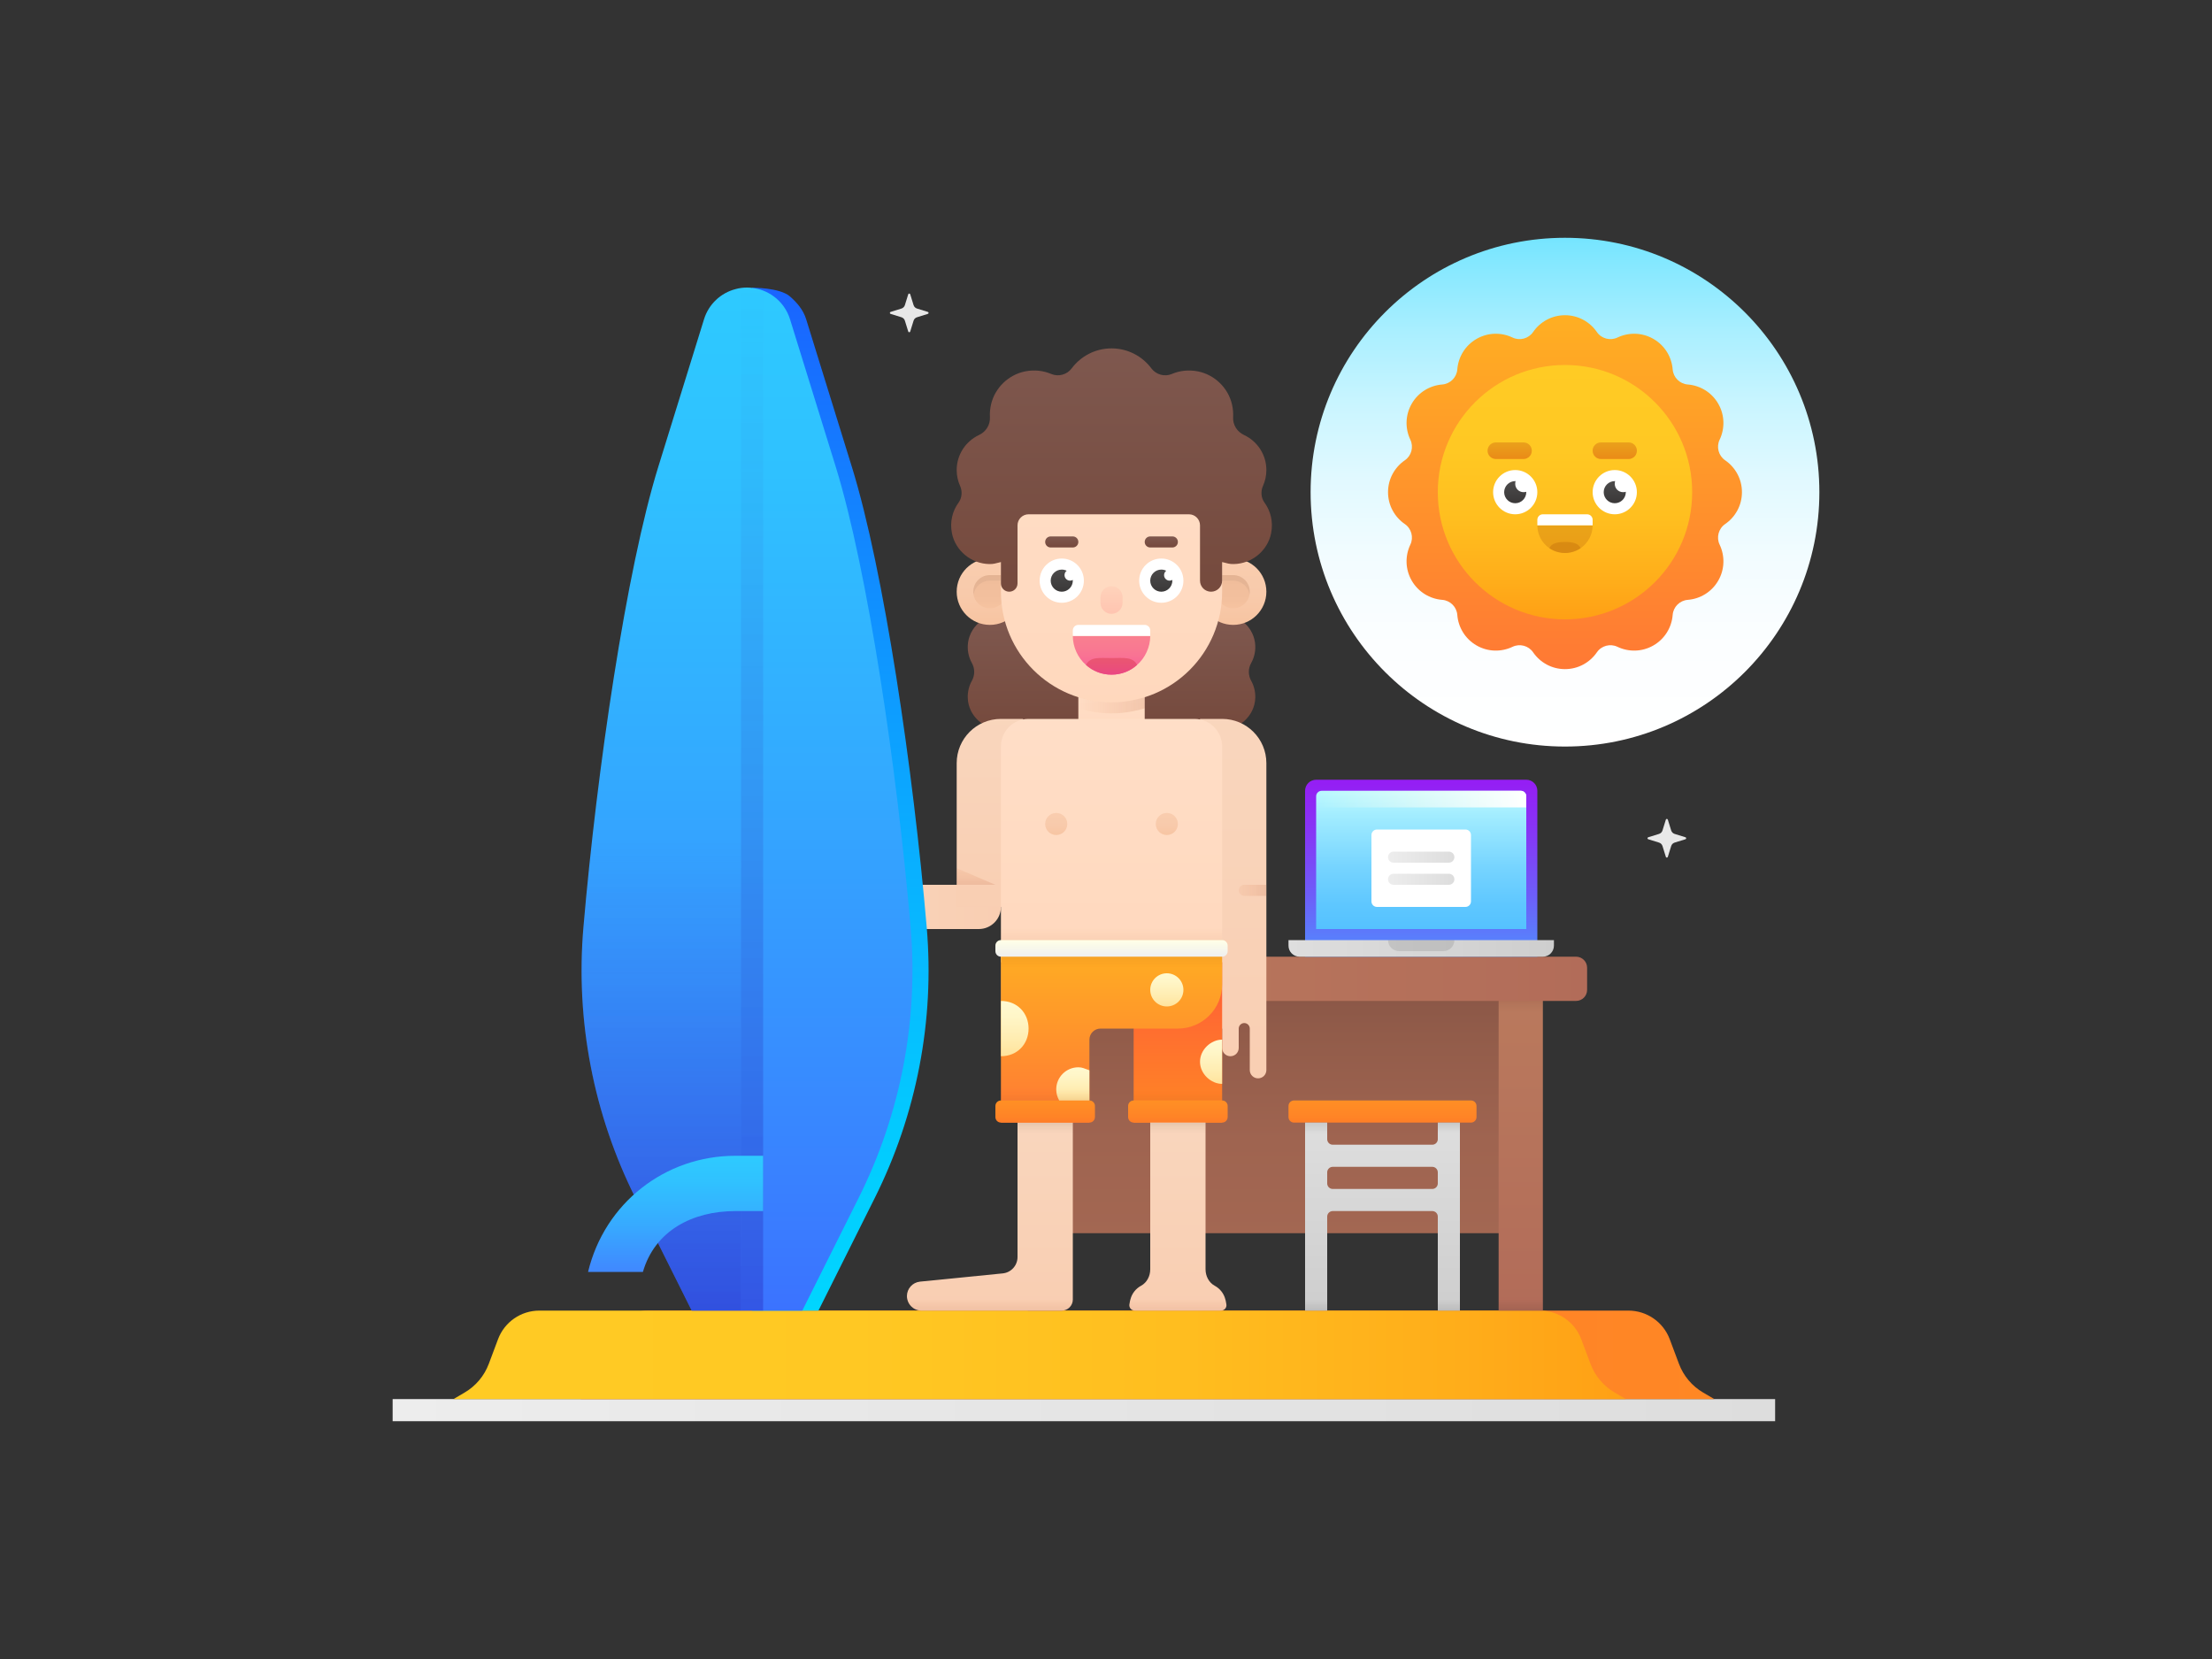 <?xml version="1.0" encoding="iso-8859-1"?>
<!-- Generator: Adobe Illustrator 22.1.0, SVG Export Plug-In . SVG Version: 6.00 Build 0)  -->
<svg version="1.1" id="working_x5F_remotely" xmlns="http://www.w3.org/2000/svg" xmlns:xlink="http://www.w3.org/1999/xlink"
	 x="0px" y="0px" viewBox="0 0 800 600" enable-background="new 0 0 800 600" xml:space="preserve">
<rect x="0" y="0" width="800" height="600" fill="#333333" stroke="none"/>
<linearGradient id="SVGID_1_" gradientUnits="userSpaceOnUse" x1="566" y1="86.653" x2="566" y2="271.433">
	<stop  offset="0" style="stop-color:#76E5FF"/>
	<stop  offset="0.048" style="stop-color:#85E8FF"/>
	<stop  offset="0.181" style="stop-color:#AAEFFF"/>
	<stop  offset="0.321" style="stop-color:#C9F5FF"/>
	<stop  offset="0.467" style="stop-color:#E1F9FF"/>
	<stop  offset="0.621" style="stop-color:#F2FCFF"/>
	<stop  offset="0.79" style="stop-color:#FCFEFF"/>
	<stop  offset="1" style="stop-color:#FFFFFF"/>
</linearGradient>
<circle fill="url(#SVGID_1_)" cx="566" cy="178" r="92"/>
<linearGradient id="SVGID_2_" gradientUnits="userSpaceOnUse" x1="142" y1="510" x2="642" y2="510">
	<stop  offset="0" style="stop-color:#EDEDED"/>
	<stop  offset="1" style="stop-color:#DDDDDD"/>
</linearGradient>
<rect x="142" y="506" fill="url(#SVGID_2_)" width="500" height="8"/>
<linearGradient id="SVGID_3_" gradientUnits="userSpaceOnUse" x1="622.384" y1="490" x2="205.014" y2="490">
	<stop  offset="0" style="stop-color:#FF8724"/>
	<stop  offset="1" style="stop-color:#FF7934"/>
</linearGradient>
<path fill="url(#SVGID_3_)" d="M588.949,474H234.43c-6.336,0-12.07,3.751-14.61,9.555L210,506h410l-4.044-2.368
	c-4.015-2.351-7.099-6.013-8.733-10.37l-3.343-8.914C601.546,478.123,595.596,474,588.949,474z"/>
<linearGradient id="SVGID_4_" gradientUnits="userSpaceOnUse" x1="164" y1="490" x2="588" y2="490">
	<stop  offset="0" style="stop-color:#FFCB24"/>
	<stop  offset="0.34" style="stop-color:#FFC823"/>
	<stop  offset="0.613" style="stop-color:#FFBE1F"/>
	<stop  offset="0.861" style="stop-color:#FFAD1A"/>
	<stop  offset="1" style="stop-color:#FFA015"/>
</linearGradient>
<path fill="url(#SVGID_4_)" d="M583.97,503.64c-4.024-2.357-7.115-6.026-8.752-10.393l-3.337-8.9
	c-2.334-6.224-8.284-10.348-14.932-10.348H459.57H195.051c-6.647,0-12.598,4.123-14.932,10.348l-3.337,8.9
	c-1.637,4.367-4.728,8.036-8.752,10.393L164,506h400h24L583.97,503.64z"/>
<linearGradient id="SVGID_5_" gradientUnits="userSpaceOnUse" x1="464" y1="448.046" x2="464" y2="355.749">
	<stop  offset="0" style="stop-color:#A36752"/>
	<stop  offset="0.39" style="stop-color:#9F6450"/>
	<stop  offset="0.793" style="stop-color:#925C4A"/>
	<stop  offset="1" style="stop-color:#895646"/>
</linearGradient>
<rect x="380" y="358" fill="url(#SVGID_5_)" width="168" height="88"/>
<linearGradient id="SVGID_6_" gradientUnits="userSpaceOnUse" x1="550" y1="356.25" x2="550" y2="473.445">
	<stop  offset="0" style="stop-color:#BA7A5D"/>
	<stop  offset="1" style="stop-color:#B26C59"/>
</linearGradient>
<rect x="542" y="356" fill="url(#SVGID_6_)" width="16" height="118"/>
<linearGradient id="SVGID_7_" gradientUnits="userSpaceOnUse" x1="359.173" y1="354" x2="576.12" y2="354">
	<stop  offset="0" style="stop-color:#BA7A5D"/>
	<stop  offset="1" style="stop-color:#B26C59"/>
</linearGradient>
<path fill="url(#SVGID_7_)" d="M362,346h208c2.209,0,4,1.791,4,4v8c0,2.209-1.791,4-4,4H362V346z"/>
<linearGradient id="SVGID_8_" gradientUnits="userSpaceOnUse" x1="550" y1="366.125" x2="550" y2="361.368">
	<stop  offset="0" style="stop-color:#302926;stop-opacity:0"/>
	<stop  offset="1" style="stop-color:#000000;stop-opacity:0.07"/>
</linearGradient>
<rect x="542" y="362" fill="url(#SVGID_8_)" width="16" height="4"/>
<linearGradient id="SVGID_9_" gradientUnits="userSpaceOnUse" x1="378" y1="356.25" x2="378" y2="473.445">
	<stop  offset="0" style="stop-color:#BA7A5D"/>
	<stop  offset="1" style="stop-color:#B26C59"/>
</linearGradient>
<path fill="url(#SVGID_9_)" d="M386,356h-16v116c0,1.105,0.895,2,2,2h12c1.105,0,2-0.895,2-2V356z"/>
<linearGradient id="SVGID_10_" gradientUnits="userSpaceOnUse" x1="550" y1="469.792" x2="550" y2="474.459">
	<stop  offset="0" style="stop-color:#302926;stop-opacity:0"/>
	<stop  offset="1" style="stop-color:#000000;stop-opacity:0.1"/>
</linearGradient>
<rect x="542" y="470" fill="url(#SVGID_10_)" width="16" height="4"/>
<linearGradient id="SVGID_11_" gradientUnits="userSpaceOnUse" x1="378" y1="366.125" x2="378" y2="361.368">
	<stop  offset="0" style="stop-color:#302926;stop-opacity:0"/>
	<stop  offset="1" style="stop-color:#000000;stop-opacity:0.1"/>
</linearGradient>
<rect x="370" y="362" fill="url(#SVGID_11_)" width="16" height="4"/>
<linearGradient id="SVGID_12_" gradientUnits="userSpaceOnUse" x1="402" y1="265" x2="402" y2="221.474">
	<stop  offset="0" style="stop-color:#75493C"/>
	<stop  offset="1" style="stop-color:#7F5950"/>
</linearGradient>
<path fill="url(#SVGID_12_)" d="M452.495,239.808c1.02-1.83,1.574-3.954,1.498-6.217c-0.219-6.553-5.94-11.592-12.497-11.592
	c-16.737,0-62.256,0-78.993,0c-6.556,0-12.278,5.039-12.497,11.592c-0.075,2.262,0.479,4.386,1.498,6.217
	c1.11,1.993,1.11,4.39,0,6.383c-1.02,1.83-1.574,3.954-1.498,6.217c0.219,6.553,5.94,11.592,12.497,11.592
	c16.737,0,62.256,0,78.993,0c6.556,0,12.278-5.039,12.497-11.592c0.075-2.262-0.479-4.386-1.498-6.217
	C451.384,244.198,451.384,241.802,452.495,239.808z"/>
<linearGradient id="SVGID_13_" gradientUnits="userSpaceOnUse" x1="402" y1="247.75" x2="402" y2="273.031">
	<stop  offset="0" style="stop-color:#FFDEC7"/>
	<stop  offset="1" style="stop-color:#FFD8BD"/>
</linearGradient>
<path fill="url(#SVGID_13_)" d="M402,272L402,272c-6.627,0-12-5.373-12-12v-12h24v12C414,266.627,408.627,272,402,272z"/>
<linearGradient id="SVGID_14_" gradientUnits="userSpaceOnUse" x1="446" y1="255.125" x2="446" y2="398.125">
	<stop  offset="0" style="stop-color:#F9D6BD"/>
	<stop  offset="1" style="stop-color:#F9CEB2"/>
</linearGradient>
<path fill="url(#SVGID_14_)" d="M442,260h-8v36v4v72h8v7c0,1.657,1.343,3,3,3s3-1.343,3-3v-7c0-1.1,0.9-2,2-2s2,0.9,2,2v15
	c0,1.657,1.343,3,3,3s3-1.343,3-3v-15v-72v-4v-20C458,267.163,450.837,260,442,260z"/>
<linearGradient id="SVGID_15_" gradientUnits="userSpaceOnUse" x1="290" y1="328" x2="362" y2="328">
	<stop  offset="0" style="stop-color:#F9D6BD"/>
	<stop  offset="1" style="stop-color:#F9CEB2"/>
</linearGradient>
<path fill="url(#SVGID_15_)" d="M335.87,336H354c4.418,0,8-3.582,8-8v-8h-72v1.366c0,1.598,0.952,3.042,2.421,3.671l9.154,3.923
	C312.412,333.605,324.079,336,335.87,336z"/>
<linearGradient id="SVGID_16_" gradientUnits="userSpaceOnUse" x1="358" y1="257.45" x2="358" y2="332.25">
	<stop  offset="0" style="stop-color:#F9D6BD"/>
	<stop  offset="1" style="stop-color:#F9CEB2"/>
</linearGradient>
<path fill="url(#SVGID_16_)" d="M362,260c-8.837,0-16,7.163-16,16v52h24v-68H362z"/>
<linearGradient id="SVGID_17_" gradientUnits="userSpaceOnUse" x1="402" y1="260" x2="402" y2="349.022">
	<stop  offset="0" style="stop-color:#FFDEC7"/>
	<stop  offset="1" style="stop-color:#FFD8BD"/>
</linearGradient>
<path fill="url(#SVGID_17_)" d="M432,260h-12h-48.042c-5.5,0-9.959,4.459-9.959,9.959V348h40h40v-78
	C442,264.477,437.523,260,432,260z"/>
<linearGradient id="SVGID_18_" gradientUnits="userSpaceOnUse" x1="426" y1="405.704" x2="426" y2="347.704">
	<stop  offset="0" style="stop-color:#FF8724"/>
	<stop  offset="1" style="stop-color:#FF5C38"/>
</linearGradient>
<rect x="410" y="348" fill="url(#SVGID_18_)" width="32" height="58"/>
<linearGradient id="SVGID_19_" gradientUnits="userSpaceOnUse" x1="446" y1="201.5" x2="446" y2="226.511">
	<stop  offset="0" style="stop-color:#F9CDAF"/>
	<stop  offset="0.536" style="stop-color:#F8CAAB"/>
	<stop  offset="1" style="stop-color:#F7C4A1"/>
</linearGradient>
<path fill="url(#SVGID_19_)" d="M446,226L446,226c-6.627,0-12-5.373-12-12v-12h12c6.627,0,12,5.372,12,12v0
	C458,220.627,452.627,226,446,226z"/>
<linearGradient id="SVGID_20_" gradientUnits="userSpaceOnUse" x1="446" y1="207.5" x2="446" y2="221">
	<stop  offset="0" style="stop-color:#EFBC9A"/>
	<stop  offset="0.715" style="stop-color:#F3C09E"/>
	<stop  offset="1" style="stop-color:#F7C4A1"/>
</linearGradient>
<path fill="url(#SVGID_20_)" d="M446,220L446,220c-3.314,0-6-2.686-6-6v-6h6c3.314,0,6,2.686,6,6v0C452,217.314,449.314,220,446,220
	z"/>
<path opacity="0.05" d="M452,214c0,0.34-0.02,0.68-0.1,1c-0.46-2.84-2.92-5-5.9-5h-6v-2h6C449.32,208,452,210.68,452,214z"/>
<linearGradient id="SVGID_21_" gradientUnits="userSpaceOnUse" x1="-178" y1="201.5" x2="-178" y2="226.511" gradientTransform="matrix(-1 0 0 1 180 0)">
	<stop  offset="0" style="stop-color:#F9CDAF"/>
	<stop  offset="0.536" style="stop-color:#F8CAAB"/>
	<stop  offset="1" style="stop-color:#F7C4A1"/>
</linearGradient>
<path fill="url(#SVGID_21_)" d="M358,226L358,226c6.627,0,12-5.373,12-12v-12h-12c-6.627,0-12,5.372-12,12v0
	C346,220.627,351.373,226,358,226z"/>
<linearGradient id="SVGID_22_" gradientUnits="userSpaceOnUse" x1="-178" y1="207.5" x2="-178" y2="221" gradientTransform="matrix(-1 0 0 1 180 0)">
	<stop  offset="0" style="stop-color:#EFBC9A"/>
	<stop  offset="0.715" style="stop-color:#F3C09E"/>
	<stop  offset="1" style="stop-color:#F7C4A1"/>
</linearGradient>
<path fill="url(#SVGID_22_)" d="M358,220L358,220c3.314,0,6-2.686,6-6v-6h-6c-3.314,0-6,2.686-6,6v0
	C352,217.314,354.686,220,358,220z"/>
<path opacity="0.05" d="M352,214c0,0.34,0.02,0.68,0.1,1c0.46-2.84,2.92-5,5.9-5h6v-2h-6C354.68,208,352,210.68,352,214z"/>
<linearGradient id="SVGID_23_" gradientUnits="userSpaceOnUse" x1="402" y1="143.333" x2="402" y2="257.176">
	<stop  offset="0" style="stop-color:#FFDEC7"/>
	<stop  offset="1" style="stop-color:#FFD8BD"/>
</linearGradient>
<path fill="url(#SVGID_23_)" d="M442,214c0,22.091-17.909,40-40,40h0c-22.091,0-40-17.909-40-40v-28c0-22.091,17.909-40,40-40h0
	c22.091,0,40,17.909,40,40V214z"/>
<circle fill="#FFFFFF" cx="420" cy="210" r="8"/>
<linearGradient id="SVGID_24_" gradientUnits="userSpaceOnUse" x1="420" y1="205.875" x2="420" y2="214.091">
	<stop  offset="0" style="stop-color:#4C4B4B"/>
	<stop  offset="1" style="stop-color:#3A3838"/>
</linearGradient>
<path fill="url(#SVGID_24_)" d="M424,210c0,2.2-1.8,4-4,4s-4-1.8-4-4c0-2.2,1.8-4,4-4c0.64,0,1.24,0.14,1.78,0.42
	c-0.48,0.36-0.78,0.94-0.78,1.58c0,1.1,0.9,2,2,2c0.36,0,0.7-0.1,0.98-0.26C424,209.82,424,209.92,424,210z"/>
<linearGradient id="SVGID_25_" gradientUnits="userSpaceOnUse" x1="420" y1="198.25" x2="420" y2="193.66">
	<stop  offset="0" style="stop-color:#75493C"/>
	<stop  offset="1" style="stop-color:#7F5950"/>
</linearGradient>
<path fill="url(#SVGID_25_)" d="M426,196c0-1.105-0.895-2-2-2h-8c-1.105,0-2,0.895-2,2l0,0c0,1.105,0.895,2,2,2h8
	C425.105,198,426,197.105,426,196L426,196z"/>
<circle fill="#FFFFFF" cx="384" cy="210" r="8"/>
<linearGradient id="SVGID_26_" gradientUnits="userSpaceOnUse" x1="384" y1="205.875" x2="384" y2="214.091">
	<stop  offset="0" style="stop-color:#4C4B4B"/>
	<stop  offset="1" style="stop-color:#3A3838"/>
</linearGradient>
<path fill="url(#SVGID_26_)" d="M388,210c0,2.2-1.8,4-4,4s-4-1.8-4-4c0-2.2,1.8-4,4-4c0.64,0,1.24,0.14,1.78,0.42
	c-0.48,0.36-0.78,0.94-0.78,1.58c0,1.1,0.9,2,2,2c0.36,0,0.7-0.1,0.98-0.26C388,209.82,388,209.92,388,210z"/>
<linearGradient id="SVGID_27_" gradientUnits="userSpaceOnUse" x1="384" y1="198.25" x2="384" y2="193.66">
	<stop  offset="0" style="stop-color:#75493C"/>
	<stop  offset="1" style="stop-color:#7F5950"/>
</linearGradient>
<path fill="url(#SVGID_27_)" d="M390,196c0-1.105-0.895-2-2-2h-8c-1.105,0-2,0.895-2,2l0,0c0,1.105,0.895,2,2,2h8
	C389.105,198,390,197.105,390,196L390,196z"/>
<linearGradient id="SVGID_28_" gradientUnits="userSpaceOnUse" x1="402" y1="211.667" x2="402" y2="222.172">
	<stop  offset="0" style="stop-color:#FFD3BB"/>
	<stop  offset="1" style="stop-color:#FFC4B0"/>
</linearGradient>
<path fill="url(#SVGID_28_)" d="M406,218c0,2.209-1.791,4-4,4l0,0c-2.209,0-4-1.791-4-4v-2c0-2.209,1.791-4,4-4l0,0
	c2.209,0,4,1.791,4,4V218z"/>
<linearGradient id="SVGID_29_" gradientUnits="userSpaceOnUse" x1="358" y1="403.688" x2="358" y2="473.131">
	<stop  offset="0" style="stop-color:#F9D6BD"/>
	<stop  offset="1" style="stop-color:#F9CEB2"/>
</linearGradient>
<path fill="url(#SVGID_29_)" d="M388,402v68c0,2.2-1.8,4-4,4h-50.76c-1.44,0-2.76-0.6-3.7-1.54c-0.66-0.66-1.16-1.52-1.38-2.46
	c-0.1-0.4-0.16-0.82-0.16-1.24c0-2.7,2.04-4.96,4.72-5.24l29.92-2.98c3.04-0.3,5.36-2.86,5.36-5.92V402H388z"/>
<linearGradient id="SVGID_30_" gradientUnits="userSpaceOnUse" x1="426" y1="403.688" x2="426" y2="473.131">
	<stop  offset="0" style="stop-color:#F9D6BD"/>
	<stop  offset="1" style="stop-color:#F9CEB2"/>
</linearGradient>
<path fill="url(#SVGID_30_)" d="M443.52,471.64c0.26,1.22-0.68,2.36-1.94,2.36h-31.16c-1.26,0-2.2-1.14-1.94-2.36l0.24-1.28
	c0.02-0.12,0.06-0.24,0.1-0.36c0.54-2.2,1.98-3.98,3.88-5c2.12-1.16,3.3-3.52,3.3-5.94V402h20v57.06c0,2.42,1.18,4.78,3.3,5.94
	c1.9,1.02,3.34,2.8,3.88,5c0.04,0.12,0.08,0.24,0.1,0.36L443.52,471.64z"/>
<linearGradient id="SVGID_31_" gradientUnits="userSpaceOnUse" x1="426" y1="393.917" x2="426" y2="398.25">
	<stop  offset="0" style="stop-color:#D44000;stop-opacity:0"/>
	<stop  offset="1" style="stop-color:#A24520;stop-opacity:0.1"/>
</linearGradient>
<rect x="410" y="394" fill="url(#SVGID_31_)" width="32" height="4"/>
<linearGradient id="SVGID_32_" gradientUnits="userSpaceOnUse" x1="378" y1="409.875" x2="378" y2="406.355">
	<stop  offset="0" style="stop-color:#302926;stop-opacity:0"/>
	<stop  offset="0.29" style="stop-color:#27211F;stop-opacity:0.02"/>
	<stop  offset="0.762" style="stop-color:#0F0D0C;stop-opacity:0.053"/>
	<stop  offset="1" style="stop-color:#000000;stop-opacity:0.07"/>
</linearGradient>
<rect x="368" y="406" fill="url(#SVGID_32_)" width="20" height="4"/>
<linearGradient id="SVGID_33_" gradientUnits="userSpaceOnUse" x1="426" y1="409.875" x2="426" y2="406.355">
	<stop  offset="0" style="stop-color:#302926;stop-opacity:0"/>
	<stop  offset="0.29" style="stop-color:#27211F;stop-opacity:0.02"/>
	<stop  offset="0.762" style="stop-color:#0F0D0C;stop-opacity:0.053"/>
	<stop  offset="1" style="stop-color:#000000;stop-opacity:0.07"/>
</linearGradient>
<rect x="416" y="406" fill="url(#SVGID_33_)" width="20" height="4"/>
<linearGradient id="SVGID_34_" gradientUnits="userSpaceOnUse" x1="402" y1="229.917" x2="402" y2="243.894">
	<stop  offset="0" style="stop-color:#F9808F"/>
	<stop  offset="0.391" style="stop-color:#F97792"/>
	<stop  offset="1" style="stop-color:#F96099"/>
</linearGradient>
<path fill="url(#SVGID_34_)" d="M416,230c0,4-1.84,7.96-4.76,10.48c-2.46,2.22-5.68,3.52-9.24,3.52c-3.56,0-6.78-1.3-9.24-3.52
	C389.84,237.96,388,234,388,230H416z"/>
<path fill="#FFFFFF" d="M390,226h24c1.105,0,2,0.895,2,2v2h-28v-2C388,226.895,388.895,226,390,226z"/>
<linearGradient id="SVGID_35_" gradientUnits="userSpaceOnUse" x1="402" y1="237.83" x2="402" y2="244.189">
	<stop  offset="0" style="stop-color:#EA5770"/>
	<stop  offset="0.552" style="stop-color:#EA4F79"/>
	<stop  offset="1" style="stop-color:#EA4684"/>
</linearGradient>
<path fill="url(#SVGID_35_)" d="M411.24,240.48c-2.46,2.22-5.68,3.52-9.24,3.52c-3.56,0-6.78-1.3-9.24-3.52
	c1.5-3.06,5.08-2.48,9.24-2.48C406.16,238,409.74,237.42,411.24,240.48z"/>
<linearGradient id="SVGID_36_" gradientUnits="userSpaceOnUse" x1="402" y1="341.673" x2="402" y2="406.33">
	<stop  offset="0" style="stop-color:#FFAF22"/>
	<stop  offset="1" style="stop-color:#FF7934"/>
</linearGradient>
<path fill="url(#SVGID_36_)" d="M442,342v14c0,8.84-7.16,16-16,16h-28c-2.2,0-4,1.8-4,4v30h-32v-64H442z"/>
<linearGradient id="SVGID_37_" gradientUnits="userSpaceOnUse" x1="378" y1="406.333" x2="378" y2="397.754">
	<stop  offset="0" style="stop-color:#FF7C27"/>
	<stop  offset="0.409" style="stop-color:#FF8626"/>
	<stop  offset="1" style="stop-color:#FF9024"/>
</linearGradient>
<path fill="url(#SVGID_37_)" d="M396,404c0,1.105-0.895,2-2,2h-32c-1.105,0-2-0.895-2-2v-4c0-1.105,0.895-2,2-2h32
	c1.105,0,2,0.895,2,2V404z"/>
<linearGradient id="SVGID_38_" gradientUnits="userSpaceOnUse" x1="426" y1="406.333" x2="426" y2="397.754">
	<stop  offset="0" style="stop-color:#FF7C27"/>
	<stop  offset="0.409" style="stop-color:#FF8626"/>
	<stop  offset="1" style="stop-color:#FF9024"/>
</linearGradient>
<path fill="url(#SVGID_38_)" d="M444,404c0,1.105-0.895,2-2,2h-32c-1.105,0-2-0.895-2-2v-4c0-1.105,0.895-2,2-2h32
	c1.105,0,2,0.895,2,2V404z"/>
<linearGradient id="SVGID_39_" gradientUnits="userSpaceOnUse" x1="389.417" y1="255.08" x2="414.52" y2="255.08">
	<stop  offset="0" style="stop-color:#D44000;stop-opacity:0"/>
	<stop  offset="0.423" style="stop-color:#C2420C;stop-opacity:0.063"/>
	<stop  offset="1" style="stop-color:#A24520;stop-opacity:0.15"/>
</linearGradient>
<path fill="url(#SVGID_39_)" d="M414,252.16v4c-4,1.2-7.82,1.84-12,1.84c-4.18,0-8-0.64-12-1.84v-4c4,1.2,7.82,1.84,12,1.84
	C406.18,254,410,253.36,414,252.16z"/>
<linearGradient id="SVGID_40_" gradientUnits="userSpaceOnUse" x1="353" y1="313.875" x2="353" y2="320.626">
	<stop  offset="0" style="stop-color:#D44000;stop-opacity:0.05"/>
	<stop  offset="1" style="stop-color:#A24520;stop-opacity:0.15"/>
</linearGradient>
<polygon fill="url(#SVGID_40_)" points="346,320 360,320 346,314 "/>
<linearGradient id="SVGID_41_" gradientUnits="userSpaceOnUse" x1="402" y1="219.5" x2="402" y2="118.517">
	<stop  offset="0" style="stop-color:#75493C"/>
	<stop  offset="1" style="stop-color:#7F5950"/>
</linearGradient>
<path fill="url(#SVGID_41_)" d="M457.332,181.79c-1.277-1.755-1.431-4.112-0.545-6.093c0.779-1.74,1.213-3.667,1.213-5.697
	c0-5.608-3.3-10.436-8.063-12.666c-2.535-1.187-4.111-3.678-3.96-6.474c0.081-1.503-0.049-3.063-0.422-4.655
	c-1.407-5.988-6.333-10.726-12.372-11.897c-3.364-0.652-6.58-0.243-9.387,0.947c-2.606,1.104-5.692,0.241-7.386-2.026
	c-3.279-4.388-8.51-7.23-14.41-7.23s-11.131,2.842-14.41,7.23c-1.694,2.267-4.78,3.13-7.386,2.026
	c-2.807-1.19-6.023-1.599-9.387-0.947c-6.038,1.171-10.964,5.909-12.372,11.897c-0.374,1.591-0.504,3.151-0.422,4.655
	c0.151,2.795-1.425,5.287-3.96,6.474C349.3,159.564,346,164.392,346,170c0,2.03,0.434,3.957,1.213,5.697
	c0.887,1.981,0.732,4.338-0.545,6.093c-2.183,3.001-3.203,6.899-2.389,11.044c1.254,6.379,7.045,11.082,13.545,11.164
	c1.622,0.02,2.176-0.242,4.176-0.722V211c0,1.657,1.343,3,3,3l0,0c1.657,0,3-1.343,3-3v-21c0-2.209,1.791-4,4-4h58
	c2.209,0,4,1.791,4,4v20c0,2.209,1.791,4,4,4l0,0c2.209,0,4-1.791,4-4v-6.724c2,0.481,2.554,0.743,4.176,0.722
	c6.5-0.082,12.291-4.786,13.545-11.165C460.535,188.689,459.515,184.791,457.332,181.79z"/>
<linearGradient id="SVGID_42_" gradientUnits="userSpaceOnUse" x1="448.125" y1="322" x2="458.875" y2="322">
	<stop  offset="0" style="stop-color:#D44000;stop-opacity:0.05"/>
	<stop  offset="1" style="stop-color:#A24520;stop-opacity:0.15"/>
</linearGradient>
<path fill="url(#SVGID_42_)" d="M458,320h-8c-1.105,0-2,0.895-2,2v0c0,1.105,0.895,2,2,2h8V320z"/>
<linearGradient id="SVGID_43_" gradientUnits="userSpaceOnUse" x1="402" y1="340.167" x2="402" y2="346">
	<stop  offset="0" style="stop-color:#FFFFE7"/>
	<stop  offset="1" style="stop-color:#EFEFEF"/>
</linearGradient>
<path fill="url(#SVGID_43_)" d="M444,344c0,1.105-0.895,2-2,2h-80c-1.105,0-2-0.895-2-2v-2c0-1.105,0.895-2,2-2h80
	c1.105,0,2,0.895,2,2V344z"/>
<linearGradient id="SVGID_44_" gradientUnits="userSpaceOnUse" x1="402" y1="350.375" x2="402" y2="345.875">
	<stop  offset="0" style="stop-color:#D44000;stop-opacity:0"/>
	<stop  offset="1" style="stop-color:#A24520;stop-opacity:0.1"/>
</linearGradient>
<rect x="362" y="346" fill="url(#SVGID_44_)" width="80" height="4"/>
<linearGradient id="SVGID_45_" gradientUnits="userSpaceOnUse" x1="422" y1="351.333" x2="422" y2="364.667">
	<stop  offset="0" style="stop-color:#FFFAD1"/>
	<stop  offset="0.259" style="stop-color:#FFF6C8"/>
	<stop  offset="0.68" style="stop-color:#FFECB0"/>
	<stop  offset="1" style="stop-color:#FFE299"/>
</linearGradient>
<circle fill="url(#SVGID_45_)" cx="422" cy="358" r="6"/>
<linearGradient id="SVGID_46_" gradientUnits="userSpaceOnUse" x1="388" y1="385.5" x2="388" y2="398.693">
	<stop  offset="0" style="stop-color:#FFFAD1"/>
	<stop  offset="0.259" style="stop-color:#FFF6C8"/>
	<stop  offset="0.68" style="stop-color:#FFECB0"/>
	<stop  offset="1" style="stop-color:#FFE299"/>
</linearGradient>
<path fill="url(#SVGID_46_)" d="M394,387.08V398h-10.92c-0.68-1.18-1.08-2.54-1.08-4c0-4.42,3.58-8,8-8
	C391.46,386,392,386.4,394,387.08z"/>
<linearGradient id="SVGID_47_" gradientUnits="userSpaceOnUse" x1="367" y1="362.167" x2="367" y2="382.517">
	<stop  offset="0" style="stop-color:#FFFAD1"/>
	<stop  offset="0.259" style="stop-color:#FFF6C8"/>
	<stop  offset="0.68" style="stop-color:#FFECB0"/>
	<stop  offset="1" style="stop-color:#FFE299"/>
</linearGradient>
<path fill="url(#SVGID_47_)" d="M372,372c0,5.52-4,10-10,10v-20C368,362,372,366.48,372,372z"/>
<linearGradient id="SVGID_48_" gradientUnits="userSpaceOnUse" x1="378" y1="393.917" x2="378" y2="398.25">
	<stop  offset="0" style="stop-color:#D44000;stop-opacity:0"/>
	<stop  offset="1" style="stop-color:#A24520;stop-opacity:0.1"/>
</linearGradient>
<rect x="362" y="394" fill="url(#SVGID_48_)" width="32" height="4"/>
<linearGradient id="SVGID_49_" gradientUnits="userSpaceOnUse" x1="438" y1="376" x2="438" y2="392.874">
	<stop  offset="0" style="stop-color:#FFFAD1"/>
	<stop  offset="0.259" style="stop-color:#FFF6C8"/>
	<stop  offset="0.68" style="stop-color:#FFECB0"/>
	<stop  offset="1" style="stop-color:#FFE299"/>
</linearGradient>
<path fill="url(#SVGID_49_)" d="M442,376v16c-4,0-8-3.58-8-8C434,379.58,438,376,442,376z"/>
<linearGradient id="SVGID_50_" gradientUnits="userSpaceOnUse" x1="402" y1="336" x2="402" y2="340.017">
	<stop  offset="0" style="stop-color:#D44000;stop-opacity:0"/>
	<stop  offset="1" style="stop-color:#A24520;stop-opacity:0.05"/>
</linearGradient>
<rect x="362" y="336" fill="url(#SVGID_50_)" width="80" height="4"/>
<linearGradient id="SVGID_51_" gradientUnits="userSpaceOnUse" x1="382" y1="293.667" x2="382" y2="302.668">
	<stop  offset="0" style="stop-color:#F9CDAF"/>
	<stop  offset="0.536" style="stop-color:#F8CAAB"/>
	<stop  offset="1" style="stop-color:#F7C4A1"/>
</linearGradient>
<circle fill="url(#SVGID_51_)" cx="382" cy="298" r="4"/>
<linearGradient id="SVGID_52_" gradientUnits="userSpaceOnUse" x1="422" y1="293.667" x2="422" y2="302.668">
	<stop  offset="0" style="stop-color:#F9CDAF"/>
	<stop  offset="0.536" style="stop-color:#F8CAAB"/>
	<stop  offset="1" style="stop-color:#F7C4A1"/>
</linearGradient>
<circle fill="url(#SVGID_52_)" cx="422" cy="298" r="4"/>
<linearGradient id="SVGID_53_" gradientUnits="userSpaceOnUse" x1="358.08" y1="469.889" x2="358.08" y2="474.124">
	<stop  offset="0" style="stop-color:#D44000;stop-opacity:0"/>
	<stop  offset="1" style="stop-color:#A24520;stop-opacity:0.1"/>
</linearGradient>
<path fill="url(#SVGID_53_)" d="M388,470c0,2.2-1.8,4-4,4h-50.76c-1.44,0-2.76-0.6-3.7-1.54c-0.66-0.66-1.16-1.52-1.38-2.46H388z"/>
<linearGradient id="SVGID_54_" gradientUnits="userSpaceOnUse" x1="426" y1="469.833" x2="426" y2="474.34">
	<stop  offset="0" style="stop-color:#D44000;stop-opacity:0"/>
	<stop  offset="1" style="stop-color:#A24520;stop-opacity:0.1"/>
</linearGradient>
<path fill="url(#SVGID_54_)" d="M443.52,471.64c0.26,1.22-0.68,2.36-1.94,2.36h-31.16c-1.26,0-2.2-1.14-1.94-2.36l0.24-1.28
	c0.02-0.12,0.06-0.24,0.1-0.36h34.36c0.04,0.12,0.08,0.24,0.1,0.36L443.52,471.64z"/>
<linearGradient id="SVGID_55_" gradientUnits="userSpaceOnUse" x1="303.915" y1="480" x2="303.915" y2="103.761">
	<stop  offset="0" style="stop-color:#00D6FF"/>
	<stop  offset="0.153" style="stop-color:#02CDFF"/>
	<stop  offset="0.404" style="stop-color:#08B5FF"/>
	<stop  offset="0.718" style="stop-color:#118DFF"/>
	<stop  offset="1" style="stop-color:#1A64FF"/>
</linearGradient>
<path fill="url(#SVGID_55_)" d="M316.36,433.28L296,474h-24V104.14c0-0.14,10-0.14,13.66,3.04c2.561,2.225,4.84,4.86,5.9,8.28
	l16.52,53.36c11.58,37.34,22.2,109.5,27.08,166.56C338.06,369.12,331.5,403,316.36,433.28z"/>
<linearGradient id="SVGID_56_" gradientUnits="userSpaceOnUse" x1="270.166" y1="101" x2="270.166" y2="479.428">
	<stop  offset="0" style="stop-color:#2ECAFF"/>
	<stop  offset="0.184" style="stop-color:#2FC1FF"/>
	<stop  offset="0.484" style="stop-color:#33A9FF"/>
	<stop  offset="0.861" style="stop-color:#3981FF"/>
	<stop  offset="1" style="stop-color:#3B71FF"/>
</linearGradient>
<path fill="url(#SVGID_56_)" d="M310.52,433.28L290.16,474h-40l-20.34-40.72C214.66,403,208.1,369.12,211,335.38
	c4.9-57.06,15.5-129.22,27.08-166.56l16.54-53.36c1.68-5.46,6.06-9.52,11.38-10.9c1.34-0.38,2.74-0.56,4.16-0.56
	c0.62,0,1.24,0.04,1.84,0.12c2.88,0.32,5.56,1.4,7.82,3.06c2.74,2,4.84,4.86,5.9,8.28l16.54,53.36
	c11.56,37.34,22.18,109.5,27.08,166.56C332.22,369.12,325.66,403,310.52,433.28z"/>
<linearGradient id="SVGID_57_" gradientUnits="userSpaceOnUse" x1="239.169" y1="304" x2="239.169" y2="474">
	<stop  offset="0" style="stop-color:#3029B3;stop-opacity:0"/>
	<stop  offset="1" style="stop-color:#1B0094;stop-opacity:0.3"/>
</linearGradient>
<path fill="url(#SVGID_57_)" d="M268,304v170h-17.832l-20.36-40.726c-15.14-30.28-21.7-64.163-18.8-97.903
	c0.837-9.782,1.842-20.009,2.992-30.427L268,304z"/>
<linearGradient id="SVGID_58_" gradientUnits="userSpaceOnUse" x1="272" y1="103" x2="272" y2="477.134">
	<stop  offset="0" style="stop-color:#3029B3;stop-opacity:0"/>
	<stop  offset="1" style="stop-color:#1B0094;stop-opacity:0.5"/>
</linearGradient>
<path opacity="0.5" fill="url(#SVGID_58_)" d="M276,104.12V474h-8V104.56c2-0.38,3.653-0.56,5.547-0.56
	C274.373,104,276,104.04,276,104.12z"/>
<linearGradient id="SVGID_59_" gradientUnits="userSpaceOnUse" x1="244.34" y1="418.5" x2="244.34" y2="459.341">
	<stop  offset="0" style="stop-color:#2ECAFF"/>
	<stop  offset="0.232" style="stop-color:#30C1FF"/>
	<stop  offset="0.61" style="stop-color:#37A9FF"/>
	<stop  offset="1" style="stop-color:#4089FF"/>
</linearGradient>
<path fill="url(#SVGID_59_)" d="M276,418c0,0,0,18.02,0,20h-10c-15.78,0-29.22,7.26-33.48,22h-19.84c5.96-24.78,27.74-42,53.32-42
	C268,418,276,418,276,418z"/>
<linearGradient id="SVGID_60_" gradientUnits="userSpaceOnUse" x1="514" y1="355.333" x2="514" y2="273.303">
	<stop  offset="0" style="stop-color:#45A0FF"/>
	<stop  offset="0.052" style="stop-color:#4B96FE"/>
	<stop  offset="0.371" style="stop-color:#6C60F9"/>
	<stop  offset="0.647" style="stop-color:#8538F6"/>
	<stop  offset="0.866" style="stop-color:#9420F4"/>
	<stop  offset="1" style="stop-color:#9917F3"/>
</linearGradient>
<path fill="url(#SVGID_60_)" d="M556,346h-84v-60c0-2.209,1.791-4,4-4h76c2.209,0,4,1.791,4,4V346z"/>
<linearGradient id="SVGID_61_" gradientUnits="userSpaceOnUse" x1="466" y1="343" x2="562" y2="343">
	<stop  offset="0" style="stop-color:#DEDEDE"/>
	<stop  offset="1" style="stop-color:#CECECE"/>
</linearGradient>
<path fill="url(#SVGID_61_)" d="M558,346h-88c-2.209,0-4-1.791-4-4v-2h96v2C562,344.209,560.209,346,558,346z"/>
<linearGradient id="SVGID_62_" gradientUnits="userSpaceOnUse" x1="514" y1="335.75" x2="514" y2="285.498">
	<stop  offset="0" style="stop-color:#55C2FF"/>
	<stop  offset="0.167" style="stop-color:#5EC7FF"/>
	<stop  offset="0.438" style="stop-color:#76D4FF"/>
	<stop  offset="0.779" style="stop-color:#9EEAFF"/>
	<stop  offset="1" style="stop-color:#BBFAFF"/>
</linearGradient>
<path fill="url(#SVGID_62_)" d="M552,336h-76v-48c0-1.105,0.895-2,2-2h72c1.105,0,2,0.895,2,2V336z"/>
<path opacity="0.1" d="M522,344h-16c-2.209,0-4-1.791-4-4l0,0h24l0,0C526,342.209,524.209,344,522,344z"/>
<linearGradient id="SVGID_63_" gradientUnits="userSpaceOnUse" x1="476" y1="289" x2="552" y2="289">
	<stop  offset="0" style="stop-color:#FFFFED;stop-opacity:0"/>
	<stop  offset="1" style="stop-color:#FFFFFF"/>
</linearGradient>
<path fill="url(#SVGID_63_)" d="M552,292h-76v-4c0-1.105,0.895-2,2-2h72c1.105,0,2,0.895,2,2V292z"/>
<path fill="#FFFFFF" d="M532,326c0,1.105-0.895,2-2,2h-32c-1.105,0-2-0.895-2-2v-24c0-1.105,0.895-2,2-2h32c1.105,0,2,0.895,2,2V326
	z"/>
<linearGradient id="SVGID_64_" gradientUnits="userSpaceOnUse" x1="502" y1="310" x2="526" y2="310">
	<stop  offset="0" style="stop-color:#EDEDED"/>
	<stop  offset="1" style="stop-color:#DDDDDD"/>
</linearGradient>
<path fill="url(#SVGID_64_)" d="M526,310c0,1.105-0.895,2-2,2h-20c-1.105,0-2-0.895-2-2l0,0c0-1.105,0.895-2,2-2h20
	C525.105,308,526,308.895,526,310L526,310z"/>
<linearGradient id="SVGID_65_" gradientUnits="userSpaceOnUse" x1="502" y1="318" x2="526" y2="318">
	<stop  offset="0" style="stop-color:#EDEDED"/>
	<stop  offset="1" style="stop-color:#DDDDDD"/>
</linearGradient>
<path fill="url(#SVGID_65_)" d="M526,318c0,1.105-0.895,2-2,2h-20c-1.105,0-2-0.895-2-2l0,0c0-1.105,0.895-2,2-2h20
	C525.105,316,526,316.895,526,318L526,318z"/>
<linearGradient id="SVGID_66_" gradientUnits="userSpaceOnUse" x1="500" y1="407.167" x2="500" y2="396.913">
	<stop  offset="0" style="stop-color:#FF7C27"/>
	<stop  offset="0.409" style="stop-color:#FF8626"/>
	<stop  offset="1" style="stop-color:#FF9024"/>
</linearGradient>
<path fill="url(#SVGID_66_)" d="M534,404c0,1.105-0.895,2-2,2h-64c-1.105,0-2-0.895-2-2v-4c0-1.105,0.895-2,2-2h64
	c1.105,0,2,0.895,2,2V404z"/>
<linearGradient id="SVGID_67_" gradientUnits="userSpaceOnUse" x1="500" y1="405.667" x2="500" y2="473.503">
	<stop  offset="0" style="stop-color:#DEDEDE"/>
	<stop  offset="1" style="stop-color:#CECECE"/>
</linearGradient>
<path fill="url(#SVGID_67_)" d="M520,406v6c0,1.105-0.895,2-2,2h-36c-1.105,0-2-0.895-2-2v-6h-8v68h8v-34c0-1.105,0.895-2,2-2h36
	c1.105,0,2,0.895,2,2v34h8v-68H520z M520,428c0,1.105-0.895,2-2,2h-36c-1.105,0-2-0.895-2-2v-4c0-1.105,0.895-2,2-2h36
	c1.105,0,2,0.895,2,2V428z"/>
<linearGradient id="SVGID_68_" gradientUnits="userSpaceOnUse" x1="524" y1="469.792" x2="524" y2="474.459">
	<stop  offset="0" style="stop-color:#302926;stop-opacity:0"/>
	<stop  offset="1" style="stop-color:#000000;stop-opacity:0.1"/>
</linearGradient>
<rect x="520" y="470" fill="url(#SVGID_68_)" width="8" height="4"/>
<linearGradient id="SVGID_69_" gradientUnits="userSpaceOnUse" x1="476" y1="469.792" x2="476" y2="474.459">
	<stop  offset="0" style="stop-color:#302926;stop-opacity:0"/>
	<stop  offset="1" style="stop-color:#000000;stop-opacity:0.1"/>
</linearGradient>
<rect x="472" y="470" fill="url(#SVGID_69_)" width="8" height="4"/>
<linearGradient id="SVGID_70_" gradientUnits="userSpaceOnUse" x1="524" y1="409.667" x2="524" y2="406.231">
	<stop  offset="0" style="stop-color:#302926;stop-opacity:0"/>
	<stop  offset="1" style="stop-color:#000000;stop-opacity:0.1"/>
</linearGradient>
<rect x="520" y="406" fill="url(#SVGID_70_)" width="8" height="4"/>
<linearGradient id="SVGID_71_" gradientUnits="userSpaceOnUse" x1="476" y1="410.167" x2="476" y2="405.654">
	<stop  offset="0" style="stop-color:#302926;stop-opacity:0"/>
	<stop  offset="1" style="stop-color:#000000;stop-opacity:0.1"/>
</linearGradient>
<rect x="472" y="406" fill="url(#SVGID_71_)" width="8" height="4"/>
<linearGradient id="SVGID_72_" gradientUnits="userSpaceOnUse" x1="566" y1="113.61" x2="566" y2="241.268">
	<stop  offset="0" style="stop-color:#FFAF22"/>
	<stop  offset="1" style="stop-color:#FF7934"/>
</linearGradient>
<path fill="url(#SVGID_72_)" d="M630,178c0-4.794-2.411-9.019-6.086-11.538c-2.386-1.636-3.238-4.816-1.99-7.426
	c1.923-4.019,1.898-8.884-0.499-13.035c-2.397-4.151-6.597-6.605-11.04-6.949c-2.884-0.224-5.213-2.552-5.437-5.436
	c-0.345-4.442-2.798-8.643-6.949-11.04c-4.151-2.397-9.016-2.421-13.035-0.499c-2.61,1.248-5.79,0.396-7.426-1.99
	C575.019,116.411,570.794,114,566,114s-9.019,2.411-11.538,6.086c-1.636,2.386-4.816,3.238-7.426,1.99
	c-4.02-1.923-8.884-1.898-13.035,0.499c-4.151,2.397-6.605,6.597-6.949,11.04c-0.224,2.884-2.552,5.213-5.437,5.437
	c-4.442,0.345-8.643,2.798-11.04,6.949c-2.397,4.151-2.421,9.016-0.499,13.035c1.248,2.61,0.396,5.79-1.99,7.426
	C504.411,168.981,502,173.206,502,178c0,4.794,2.411,9.019,6.086,11.538c2.386,1.636,3.238,4.816,1.99,7.426
	c-1.923,4.019-1.898,8.884,0.499,13.035c2.397,4.151,6.597,6.605,11.04,6.949c2.884,0.224,5.213,2.552,5.437,5.436
	c0.345,4.442,2.798,8.643,6.949,11.04c4.151,2.397,9.016,2.421,13.035,0.499c2.61-1.248,5.79-0.396,7.426,1.99
	c2.52,3.675,6.745,6.086,11.538,6.086s9.019-2.411,11.538-6.086c1.636-2.386,4.816-3.238,7.426-1.99
	c4.02,1.923,8.884,1.898,13.035-0.499c4.151-2.397,6.605-6.597,6.949-11.04c0.224-2.884,2.552-5.213,5.437-5.437
	c4.442-0.345,8.643-2.798,11.04-6.949c2.397-4.151,2.421-9.016,0.499-13.035c-1.248-2.61-0.396-5.79,1.99-7.426
	C627.589,187.019,630,182.794,630,178z"/>
<linearGradient id="SVGID_73_" gradientUnits="userSpaceOnUse" x1="566" y1="131.72" x2="566" y2="223.474">
	<stop  offset="0" style="stop-color:#FFCB24"/>
	<stop  offset="0.34" style="stop-color:#FFC823"/>
	<stop  offset="0.613" style="stop-color:#FFBE1F"/>
	<stop  offset="0.861" style="stop-color:#FFAD1A"/>
	<stop  offset="1" style="stop-color:#FFA015"/>
</linearGradient>
<circle fill="url(#SVGID_73_)" cx="566" cy="178" r="46"/>
<circle fill="#FFFFFF" cx="584" cy="178" r="7.999"/>
<circle fill="#FFFFFF" cx="548" cy="178" r="7.999"/>
<linearGradient id="SVGID_74_" gradientUnits="userSpaceOnUse" x1="584" y1="173.875" x2="584" y2="182.138">
	<stop  offset="0" style="stop-color:#4C4B4B"/>
	<stop  offset="1" style="stop-color:#3A3838"/>
</linearGradient>
<path fill="url(#SVGID_74_)" d="M588,177.82V178c0,2.2-1.8,4-4,4s-4-1.8-4-4c0-2.2,1.8-4,4-4h0.18c-0.12,0-0.18,0.64-0.18,1
	c0,1.66,1.34,3,3,3C587.36,178,588,177.94,588,177.82z"/>
<linearGradient id="SVGID_75_" gradientUnits="userSpaceOnUse" x1="548" y1="173.875" x2="548" y2="182.138">
	<stop  offset="0" style="stop-color:#4C4B4B"/>
	<stop  offset="1" style="stop-color:#3A3838"/>
</linearGradient>
<path fill="url(#SVGID_75_)" d="M552,177.82V178c0,2.2-1.8,4-4,4s-4-1.8-4-4c0-2.2,1.8-4,4-4h0.18c-0.12,0-0.18,0.64-0.18,1
	c0,1.66,1.34,3,3,3C551.36,178,552,177.94,552,177.82z"/>
<linearGradient id="SVGID_76_" gradientUnits="userSpaceOnUse" x1="546" y1="159.875" x2="546" y2="166.012">
	<stop  offset="0" style="stop-color:#FFBB22"/>
	<stop  offset="1" style="stop-color:#FF9E1D"/>
</linearGradient>
<path fill="url(#SVGID_76_)" d="M554,163c0-1.657-1.343-3-3-3h-10c-1.657,0-3,1.343-3,3v0c0,1.657,1.343,3,3,3h10
	C552.657,166,554,164.657,554,163L554,163z"/>
<linearGradient id="SVGID_77_" gradientUnits="userSpaceOnUse" x1="584" y1="159.875" x2="584" y2="166.012">
	<stop  offset="0" style="stop-color:#FFBB22"/>
	<stop  offset="1" style="stop-color:#FF9E1D"/>
</linearGradient>
<path fill="url(#SVGID_77_)" d="M592,163c0-1.657-1.343-3-3-3h-10c-1.657,0-3,1.343-3,3v0c0,1.657,1.343,3,3,3h10
	C590.657,166,592,164.657,592,163L592,163z"/>
<path opacity="0.2" fill="#993E00" d="M576,190c0,3.42-1.72,6.44-4.34,8.26c-1.62,1.1-3.56,1.74-5.66,1.74s-4.04-0.64-5.66-1.74
	c-2.62-1.82-4.34-4.84-4.34-8.26H576z"/>
<path fill="#FFFFFF" d="M574,186h-16c-1.105,0-2,0.895-2,2v2h20v-2C576,186.895,575.105,186,574,186z"/>
<path opacity="0.2" fill="#993E00" d="M571.66,198.26c-1.62,1.1-3.56,1.74-5.66,1.74s-4.04-0.64-5.66-1.74
	c0.8-1.84,3.04-2.26,5.66-2.26S570.86,196.42,571.66,198.26z"/>
<path opacity="0.2" fill="#993E00" d="M554,163c0-1.657-1.343-3-3-3h-10c-1.657,0-3,1.343-3,3v0c0,1.657,1.343,3,3,3h10
	C552.657,166,554,164.657,554,163L554,163z"/>
<path opacity="0.2" fill="#993E00" d="M592,163c0-1.657-1.343-3-3-3h-10c-1.657,0-3,1.343-3,3v0c0,1.657,1.343,3,3,3h10
	C590.657,166,592,164.657,592,163L592,163z"/>
<path fill="#E8E8E8" d="M603.191,296.427l1.215,3.921c0.184,0.595,0.65,1.061,1.245,1.245l3.921,1.215
	c0.35,0.108,0.35,0.604,0,0.713l-3.921,1.215c-0.595,0.184-1.061,0.65-1.245,1.245l-1.215,3.921c-0.108,0.35-0.604,0.35-0.713,0
	l-1.215-3.921c-0.184-0.595-0.65-1.061-1.245-1.245l-3.921-1.215c-0.35-0.108-0.35-0.604,0-0.713l3.921-1.215
	c0.595-0.184,1.061-0.65,1.245-1.245l1.215-3.921C602.587,296.077,603.083,296.077,603.191,296.427z"/>
<path fill="#E8E8E8" d="M329.191,106.427l1.215,3.921c0.184,0.595,0.65,1.061,1.245,1.245l3.921,1.215
	c0.35,0.108,0.35,0.604,0,0.713l-3.921,1.215c-0.595,0.184-1.061,0.65-1.245,1.245l-1.215,3.921c-0.108,0.35-0.604,0.35-0.713,0
	l-1.215-3.921c-0.184-0.595-0.65-1.061-1.245-1.245l-3.921-1.215c-0.35-0.108-0.35-0.604,0-0.713l3.921-1.215
	c0.595-0.184,1.061-0.65,1.245-1.245l1.215-3.921C328.587,106.077,329.083,106.077,329.191,106.427z"/>
</svg>
